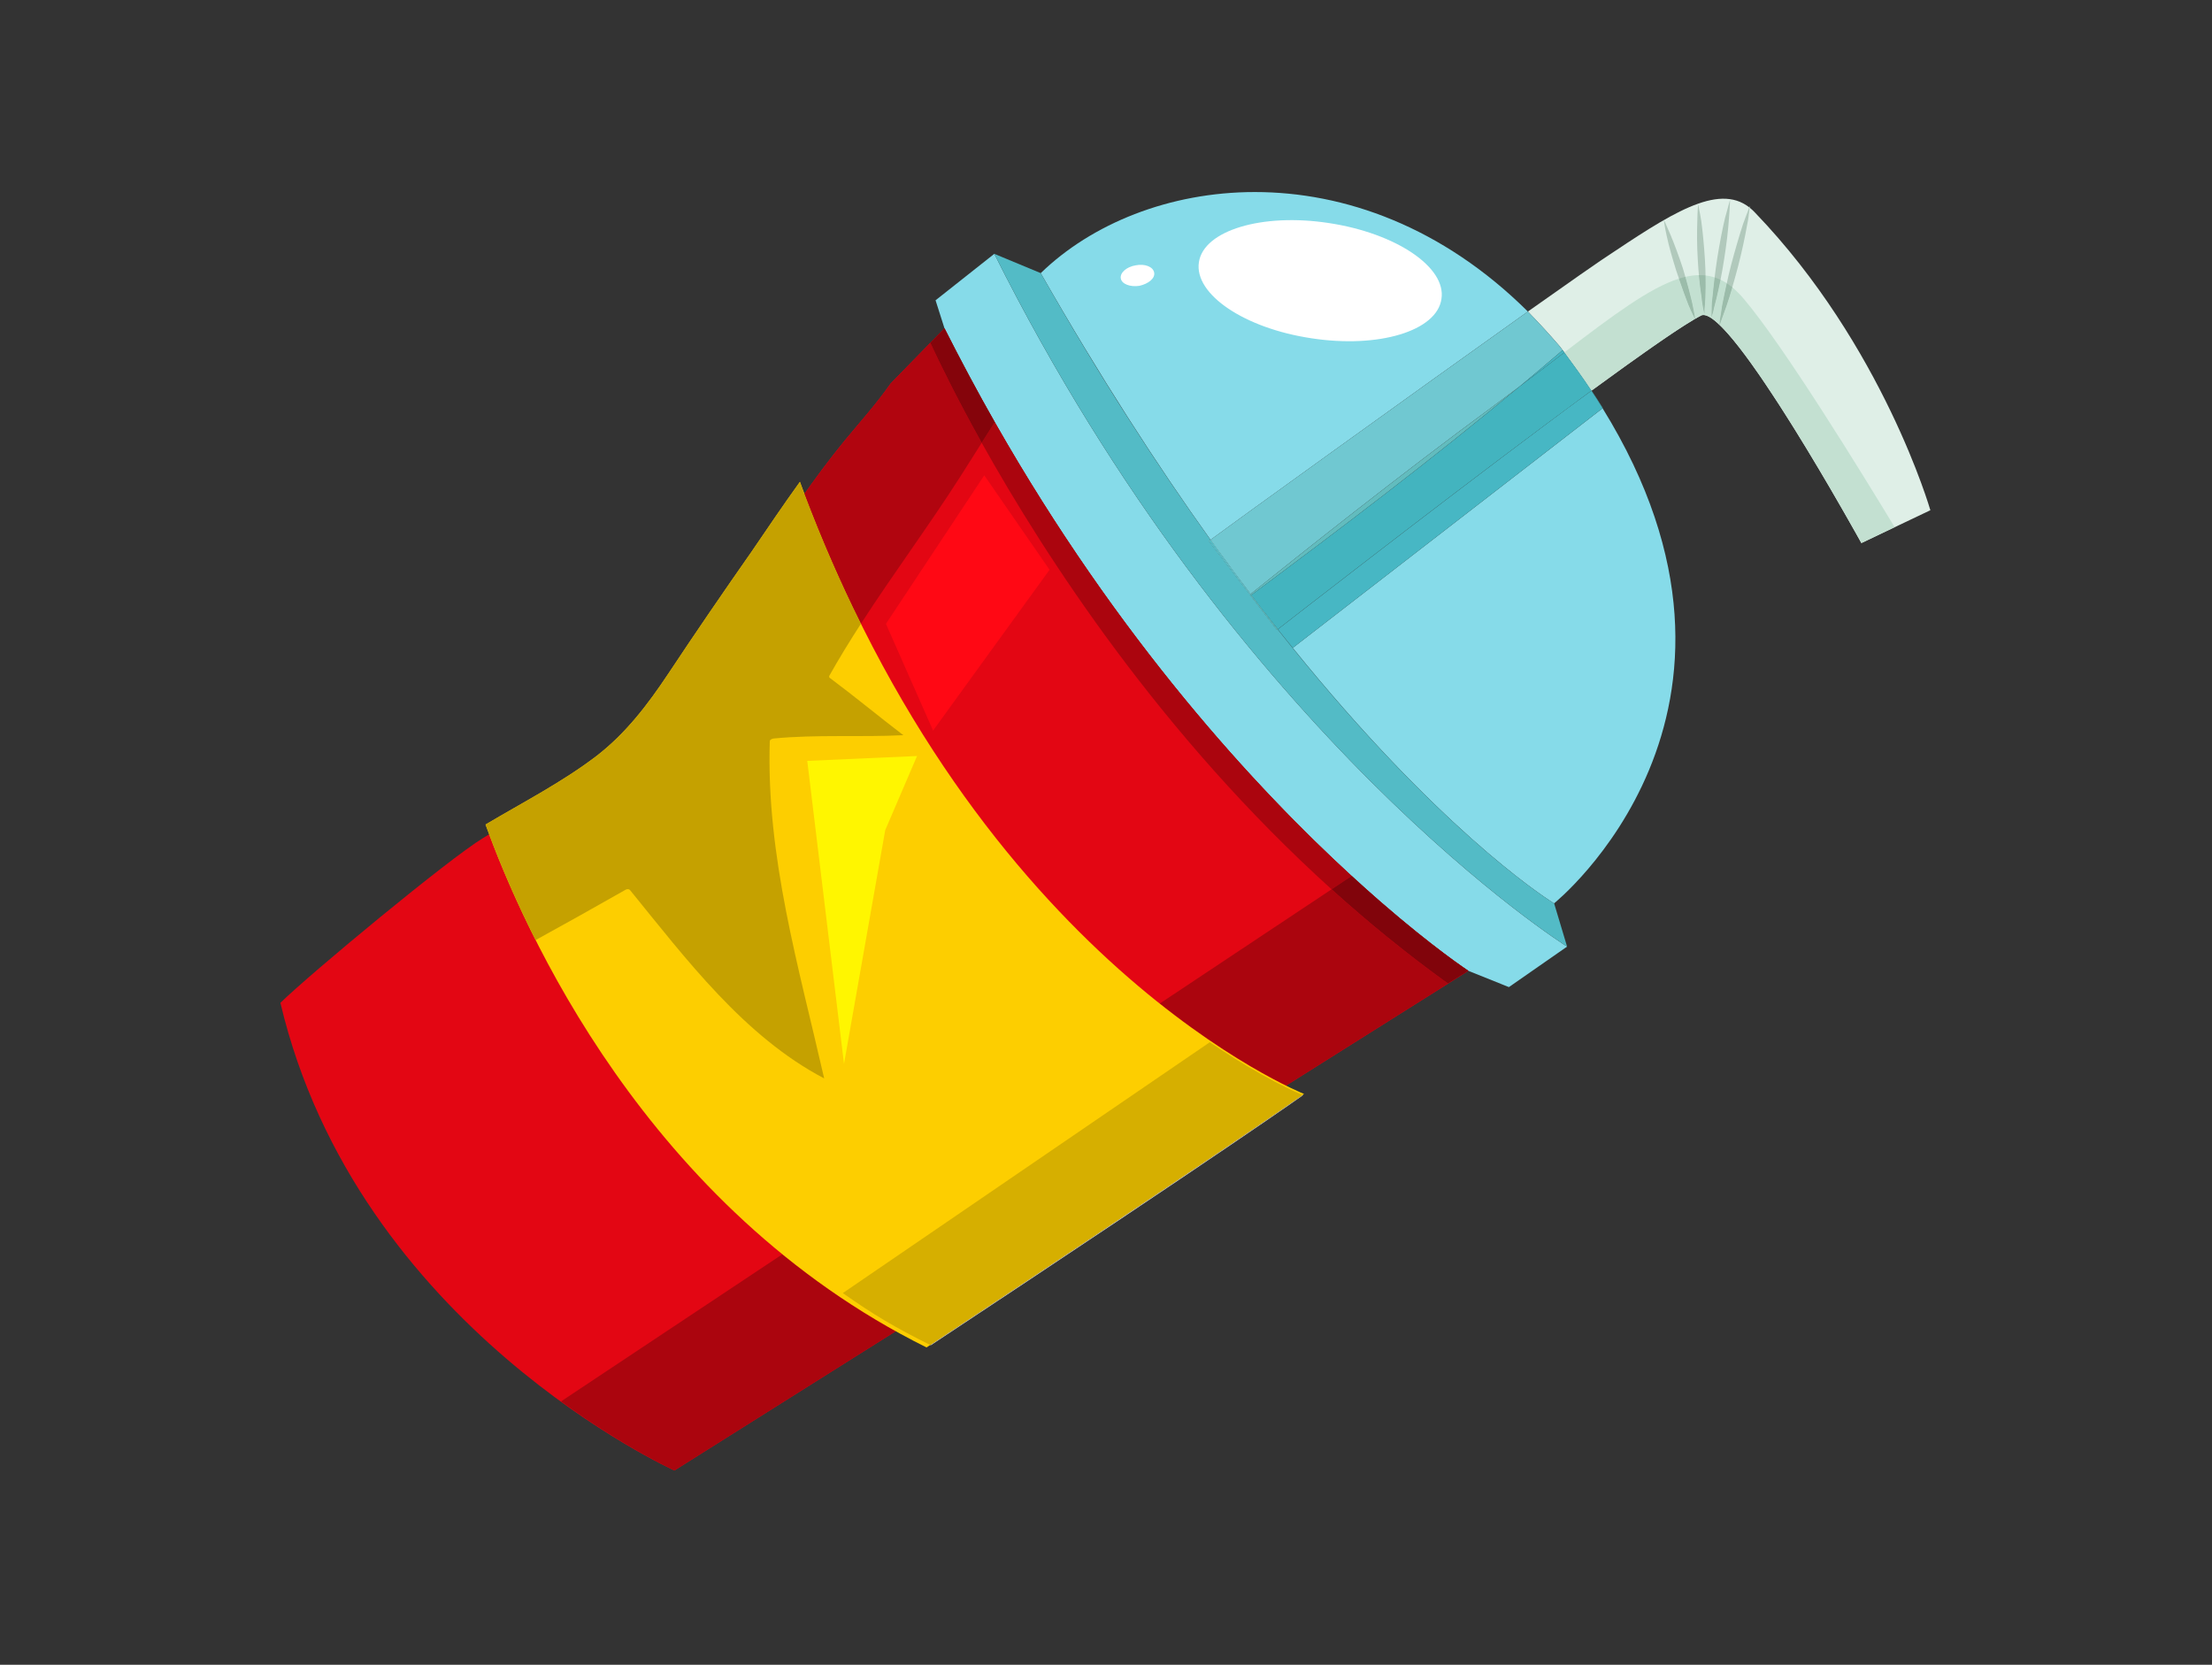 <svg width="93" height="70" viewBox="0 0 93 70" fill="none" xmlns="http://www.w3.org/2000/svg">
<rect x="0" y="0" width="93" height="70" fill="#333333" stroke="none"/>
<g id="recycling=bottle--6">
<g id="Group 80">
<path id="path4448" d="M64.237 13.1C65.899 11.927 67.247 10.975 67.904 10.553C70.619 8.739 72.543 7.596 73.794 8.947C79.171 14.542 81.159 21.454 81.159 21.454L78.259 22.835C78.259 22.835 72.778 12.889 71.544 13.255C70.81 13.62 69.057 14.857 66.905 16.429C66.513 15.829 66.07 15.219 65.591 14.579C65.152 14.066 64.696 13.57 64.237 13.1Z" fill="#DFEFE7"/>
<path id="path4450" d="M53.691 26.489L50.818 22.738C50.818 22.738 50.848 22.731 50.895 22.698C51.861 24.058 52.816 25.312 53.718 26.465L53.691 26.489Z" fill="#DFEFE7"/>
<path id="path4452" d="M50.895 22.698C51.686 22.108 59.333 16.59 64.237 13.1C60.633 9.523 56.513 8.075 52.759 8.075C49.155 8.075 45.89 9.413 43.755 11.485C46.242 15.836 48.646 19.556 50.895 22.698Z" fill="#86DBE9"/>
<path id="path4454" d="M65.34 37.984C65.34 37.984 75.302 29.982 67.378 17.167L54.351 27.243C60.389 34.709 64.699 37.578 65.273 37.944C65.273 37.944 65.273 37.944 65.273 37.947C65.279 37.95 65.286 37.954 65.293 37.957C65.296 37.96 65.299 37.964 65.303 37.964C65.303 37.964 65.303 37.964 65.306 37.964V37.967C65.313 37.97 65.32 37.974 65.323 37.977C65.323 37.977 65.323 37.977 65.326 37.977C65.326 37.977 65.326 37.977 65.326 37.98C65.33 37.98 65.333 37.98 65.333 37.984H65.336H65.34Z" fill="#86DBE9"/>
<path id="path4456" d="M52.578 24.98C54.599 23.351 58.907 19.928 62.779 17.079C63.164 16.794 63.533 16.519 63.888 16.251C64.495 15.748 65.098 15.239 65.698 14.723C65.662 14.676 65.625 14.629 65.591 14.579C65.152 14.066 64.696 13.569 64.237 13.1C59.333 16.59 51.686 22.107 50.895 22.697C50.972 22.808 51.049 22.915 51.127 23.023C51.619 23.703 52.102 24.353 52.578 24.98Z" fill="#70C8D1"/>
<path id="path4458" d="M63.439 41.506L65.886 39.803C65.886 39.803 52.048 31.138 41.804 10.673L39.334 12.627L39.709 13.804C40.406 15.165 41.1 16.489 41.824 17.75C41.824 17.75 41.824 17.75 41.824 17.753C47.047 26.934 52.843 33.18 56.828 36.833L56.832 36.83C57.251 37.219 57.653 37.578 58.029 37.906C60.285 39.867 61.719 40.809 61.736 40.822L63.439 41.506Z" fill="#86DBE9"/>
<path id="path4460" d="M65.886 39.803L65.34 37.983H65.336H65.333C65.333 37.98 65.33 37.98 65.326 37.98C65.326 37.977 65.326 37.977 65.326 37.977C65.323 37.977 65.323 37.977 65.323 37.977C65.32 37.973 65.313 37.97 65.306 37.967V37.963C65.303 37.963 65.303 37.963 65.303 37.963C65.299 37.963 65.296 37.96 65.293 37.956C65.286 37.953 65.279 37.95 65.273 37.946C65.273 37.943 65.273 37.943 65.273 37.943C64.679 37.568 60.09 34.51 53.718 26.465L53.691 26.489L52.551 25L50.818 22.738C50.818 22.738 50.848 22.731 50.892 22.697C48.646 19.563 46.239 15.852 43.755 11.484C41.804 10.673 41.804 10.673 41.804 10.673C52.048 31.138 65.886 39.803 65.886 39.803Z" fill="#53BBC6"/>
<path id="path4462" d="M53.691 26.489L53.718 26.465C53.697 26.479 53.691 26.489 53.691 26.489ZM52.551 25C52.558 24.994 52.568 24.987 52.575 24.98C52.099 24.353 51.616 23.703 51.126 23.023C51.049 22.915 50.972 22.808 50.892 22.698C50.848 22.731 50.818 22.738 50.818 22.738L52.551 25Z" fill="#50B9C3"/>
<path id="path4464" d="M65.336 37.984H65.333H65.336ZM65.326 37.977C65.323 37.977 65.323 37.977 65.323 37.977C65.323 37.977 65.323 37.977 65.326 37.977ZM65.306 37.967V37.964V37.967ZM65.303 37.964C65.299 37.964 65.296 37.96 65.293 37.957C65.296 37.96 65.299 37.964 65.303 37.964ZM65.293 37.957C65.286 37.954 65.279 37.95 65.273 37.947C65.279 37.95 65.286 37.954 65.293 37.957ZM65.273 37.944C64.699 37.578 60.389 34.709 54.351 27.243L54.348 27.247C54.14 26.992 53.932 26.73 53.721 26.466C53.721 26.466 53.721 26.466 53.718 26.466C60.09 34.511 64.679 37.568 65.273 37.944Z" fill="#47B7C4"/>
<path id="path4466" d="M53.718 26.465C53.721 26.465 53.721 26.465 53.721 26.465C53.721 26.465 53.721 26.465 53.721 26.462C53.721 26.465 53.718 26.465 53.718 26.465ZM52.575 24.98C52.575 24.98 52.575 24.98 52.578 24.98C52.102 24.353 51.619 23.703 51.127 23.023C51.616 23.703 52.099 24.353 52.575 24.98Z" fill="#45B5C1"/>
<path id="path4468" d="M71.27 13.415C71.27 13.415 71.233 13.151 71.146 12.748C71.055 12.346 70.914 11.816 70.754 11.283C70.582 10.76 70.391 10.248 70.234 9.875C70.073 9.487 69.952 9.239 69.952 9.239C69.952 9.239 69.983 9.517 70.073 9.916C70.16 10.325 70.308 10.848 70.472 11.371C70.65 11.893 70.827 12.416 70.981 12.799C71.136 13.181 71.27 13.415 71.27 13.415Z" fill="#B1C9BC"/>
<path id="path4470" d="M71.662 13.191C71.662 13.191 71.662 13.114 71.662 12.993C71.679 12.876 71.692 12.688 71.699 12.48C71.716 12.035 71.716 11.455 71.679 10.881C71.642 10.308 71.588 9.735 71.528 9.299C71.491 9.081 71.464 8.91 71.434 8.79C71.417 8.656 71.404 8.592 71.404 8.592C71.404 8.592 71.387 8.656 71.38 8.79C71.374 8.91 71.36 9.088 71.36 9.309C71.343 9.755 71.343 10.318 71.38 10.912C71.41 11.475 71.471 12.051 71.538 12.48C71.558 12.705 71.595 12.873 71.612 12.993C71.642 13.134 71.662 13.191 71.662 13.191Z" fill="#B1C9BC"/>
<path id="path4472" d="M71.957 13.335C71.957 13.335 71.987 13.248 72.024 13.123C72.047 12.993 72.098 12.798 72.158 12.57C72.269 12.121 72.396 11.511 72.49 10.891C72.587 10.281 72.661 9.661 72.691 9.191C72.711 8.957 72.721 8.766 72.728 8.628C72.741 8.487 72.734 8.407 72.734 8.407C72.734 8.407 72.711 8.487 72.674 8.625C72.637 8.752 72.594 8.943 72.527 9.161C72.416 9.624 72.299 10.234 72.201 10.847C72.104 11.461 72.041 12.078 71.994 12.55C71.957 12.778 71.974 12.973 71.963 13.114C71.957 13.251 71.957 13.335 71.957 13.335Z" fill="#B1C9BC"/>
<path id="path4474" d="M72.292 13.667C72.292 13.667 72.336 13.596 72.373 13.456C72.423 13.321 72.49 13.14 72.57 12.909C72.734 12.436 72.912 11.82 73.073 11.206C73.237 10.579 73.371 9.936 73.452 9.473C73.506 9.228 73.526 9.031 73.542 8.893C73.562 8.759 73.569 8.655 73.569 8.655C73.569 8.655 73.526 8.739 73.489 8.873C73.439 9.004 73.365 9.192 73.281 9.43C73.133 9.885 72.949 10.509 72.785 11.129C72.624 11.756 72.496 12.383 72.403 12.862C72.366 13.1 72.342 13.305 72.312 13.445C72.299 13.586 72.292 13.667 72.292 13.667Z" fill="#B1C9BC"/>
<path id="path4476" d="M53.047 25.597C52.903 25.406 52.755 25.215 52.608 25.021C56.433 22.178 60.227 19.298 63.888 16.251C63.533 16.52 63.164 16.794 62.779 17.079C58.907 19.929 54.599 23.351 52.578 24.98C52.735 25.188 52.893 25.393 53.047 25.597Z" fill="#62BCBE"/>
<path id="path4478" d="M53.691 26.489L52.551 25L53.691 26.489Z" fill="#49AFB3"/>
<path id="path4480" d="M53.691 26.489C53.691 26.489 53.697 26.479 53.718 26.465C53.346 25.986 52.963 25.493 52.575 24.98C52.568 24.987 52.558 24.994 52.551 25L53.691 26.489Z" fill="#46ADB1"/>
<path id="path4482" d="M53.718 26.465C53.718 26.465 53.721 26.465 53.721 26.462C53.496 26.18 53.275 25.892 53.047 25.597C52.893 25.392 52.736 25.188 52.578 24.98C52.575 24.98 52.575 24.98 52.575 24.98C52.963 25.493 53.346 25.986 53.718 26.465Z" fill="#3DAAAF"/>
<path id="path4484" d="M78.259 22.835L79.657 22.165C78.252 19.845 74.991 14.542 73.318 12.571C73.157 12.38 72.996 12.219 72.832 12.081C72.745 12.383 72.657 12.665 72.57 12.909C72.49 13.14 72.423 13.322 72.373 13.456C72.342 13.573 72.305 13.643 72.296 13.66C74.22 15.5 78.259 22.835 78.259 22.835Z" fill="#C3E0D1"/>
<path id="path4486" d="M66.915 16.425C68.823 15.028 70.425 13.898 71.266 13.409C70.421 13.898 68.826 15.028 66.915 16.422C66.915 16.422 66.915 16.422 66.915 16.425Z" fill="#DFEFE7"/>
<path id="path4488" d="M66.915 16.422C68.826 15.028 70.421 13.898 71.266 13.409C71.243 13.365 71.122 13.144 70.981 12.799C70.861 12.5 70.727 12.118 70.589 11.716C69.359 12.105 67.84 13.238 65.772 14.816C66.178 15.363 66.563 15.896 66.915 16.422Z" fill="#C3E0D1"/>
<path id="path4490" d="M72.292 13.656C72.017 13.395 71.786 13.244 71.615 13.244C71.591 13.244 71.565 13.248 71.544 13.254C71.464 13.294 71.374 13.345 71.27 13.405C71.27 13.405 71.27 13.405 71.27 13.408C71.374 13.345 71.464 13.294 71.544 13.254C71.565 13.248 71.591 13.244 71.615 13.244C71.786 13.244 72.017 13.395 72.292 13.656Z" fill="#DFEFE7"/>
<path id="path4492" d="M72.292 13.656C72.292 13.636 72.302 13.563 72.312 13.445C72.342 13.305 72.366 13.1 72.403 12.862C72.456 12.584 72.523 12.259 72.6 11.91C72.513 11.856 72.426 11.806 72.336 11.762C72.275 12.061 72.215 12.336 72.158 12.57C72.098 12.798 72.047 12.993 72.024 13.123C71.987 13.248 71.957 13.335 71.957 13.335C71.957 13.335 71.957 13.251 71.963 13.114C71.974 12.973 71.957 12.778 71.994 12.55C72.02 12.292 72.051 11.987 72.091 11.665C71.963 11.625 71.836 11.598 71.705 11.582C71.712 11.91 71.709 12.218 71.699 12.48C71.692 12.688 71.679 12.875 71.662 12.993C71.662 13.113 71.662 13.191 71.662 13.191C71.662 13.191 71.642 13.133 71.612 12.993C71.595 12.872 71.558 12.704 71.538 12.48C71.498 12.218 71.457 11.903 71.427 11.568C71.246 11.571 71.055 11.595 70.857 11.642C70.975 12.047 71.075 12.436 71.146 12.748C71.223 13.11 71.263 13.358 71.27 13.405C71.374 13.345 71.464 13.294 71.544 13.254C71.565 13.248 71.591 13.244 71.615 13.244C71.786 13.244 72.017 13.395 72.292 13.656Z" fill="#C3E0D1"/>
<path id="path4494" d="M71.266 13.409H71.27C71.27 13.405 71.27 13.405 71.27 13.405C71.263 13.358 71.223 13.11 71.146 12.748C71.075 12.437 70.975 12.048 70.857 11.642C70.77 11.662 70.68 11.686 70.589 11.716C70.727 12.118 70.861 12.5 70.981 12.799C71.122 13.144 71.243 13.365 71.266 13.409Z" fill="#9BBCAA"/>
<path id="path4496" d="M71.662 13.191C71.662 13.191 71.662 13.114 71.662 12.993C71.679 12.876 71.692 12.688 71.699 12.48C71.709 12.219 71.712 11.911 71.705 11.582C71.625 11.572 71.544 11.569 71.461 11.569C71.451 11.569 71.437 11.569 71.427 11.569C71.457 11.904 71.498 12.219 71.538 12.48C71.558 12.705 71.595 12.873 71.612 12.993C71.642 13.134 71.662 13.191 71.662 13.191Z" fill="#9BBCAA"/>
<path id="path4498" d="M71.957 13.335C71.957 13.335 71.987 13.248 72.024 13.123C72.047 12.993 72.098 12.798 72.158 12.57C72.215 12.336 72.275 12.061 72.336 11.762C72.255 11.726 72.171 11.692 72.091 11.665C72.051 11.987 72.02 12.292 71.994 12.55C71.957 12.778 71.974 12.973 71.963 13.114C71.957 13.251 71.957 13.335 71.957 13.335Z" fill="#9BBCAA"/>
<path id="path4500" d="M72.296 13.66C72.305 13.643 72.342 13.573 72.373 13.456C72.423 13.322 72.49 13.14 72.57 12.909C72.657 12.664 72.745 12.383 72.832 12.081C72.755 12.021 72.678 11.964 72.6 11.91C72.523 12.259 72.456 12.584 72.403 12.862C72.366 13.1 72.342 13.305 72.312 13.445C72.302 13.563 72.292 13.637 72.292 13.657C72.292 13.66 72.292 13.66 72.296 13.66Z" fill="#9BBCAA"/>
<path id="path4502" d="M20.31 35.238C21.996 34.182 23.873 33.274 25.459 32.043C26.679 31.095 27.581 29.905 28.432 28.628C29.562 26.931 30.715 25.242 31.885 23.573C33.055 21.876 34.201 20.12 35.522 18.514C36.176 17.726 36.863 16.959 37.446 16.124C38.867 14.666 39.709 13.804 39.709 13.804C49.142 32.566 61.736 40.823 61.736 40.823L28.355 61.831C28.355 61.831 15.02 55.837 11.789 42.167C13.069 40.917 18.875 36.106 20.31 35.238Z" fill="#E30613"/>
<path id="path4504" d="M58.029 37.907C57.653 37.578 57.251 37.219 56.832 36.831L56.828 36.834C57.251 37.219 57.65 37.578 58.029 37.907Z" fill="#64A5AF"/>
<path id="path4506" d="M28.355 61.831L37.661 55.975C35.921 55.009 34.335 53.916 32.894 52.74L23.585 58.928C26.3 60.896 28.355 61.831 28.355 61.831ZM54.066 45.65L61.736 40.823L60.878 41.356C59.141 40.105 57.512 38.775 55.984 37.394L48.756 42.2C51.123 44.078 53.054 45.15 54.066 45.65Z" fill="#AB050E"/>
<path id="path4508" d="M25.08 31.788C26.317 30.833 27.239 29.62 28.104 28.319C29.244 26.599 30.42 24.883 31.604 23.19C32.27 22.211 32.934 21.229 33.632 20.26C41.117 40.581 54.827 45.998 54.827 45.998C54.827 45.998 51.787 48.15 38.955 56.658C27.165 50.799 21.989 39.036 20.414 34.671C21.983 33.739 23.645 32.885 25.08 31.788Z" fill="#FDCE00"/>
<path id="path4510" d="M55.132 14.223C52.327 13.804 50.198 12.376 50.406 11.025C50.603 9.691 53.061 8.947 55.87 9.379C58.696 9.805 60.818 11.24 60.603 12.571C60.412 13.918 57.958 14.659 55.132 14.223Z" fill="white"/>
<path id="path4512" d="M47.905 12.018C47.52 12.078 47.157 11.944 47.121 11.703C47.084 11.468 47.365 11.217 47.751 11.156C48.133 11.079 48.482 11.217 48.525 11.461C48.572 11.699 48.291 11.931 47.905 12.018Z" fill="white"/>
<path id="path4514" d="M39.132 56.568C51.804 48.184 54.784 46.052 54.784 46.052C54.784 46.052 54.777 46.049 54.764 46.042C54.274 46.387 50.781 48.818 39.109 56.554C39.116 56.561 39.126 56.564 39.132 56.568Z" fill="#D8D8D8"/>
<path id="path4516" d="M39.109 56.554C50.781 48.818 54.274 46.387 54.764 46.042C54.583 45.968 53.067 45.328 50.865 43.823L35.435 54.372C36.715 55.274 37.621 55.814 39.109 56.554Z" fill="#D6AF00"/>
<path id="path4522" d="M36.196 26.227C37.56 24.115 39.065 22.094 40.42 19.969C40.705 19.52 40.989 19.07 41.274 18.618C40.222 16.734 39.504 15.256 39.112 14.414C38.723 14.813 38.157 15.393 37.446 16.124C36.863 16.959 36.176 17.726 35.522 18.514C34.935 19.241 34.366 19.992 33.819 20.77C34.56 22.728 35.358 24.544 36.196 26.227Z" fill="#B1050F"/>
<path id="path4524" d="M41.824 17.753C41.824 17.75 41.824 17.75 41.824 17.75C41.1 16.49 40.406 15.166 39.709 13.805C40.4 15.176 41.107 16.493 41.824 17.753Z" fill="#69ABB5"/>
<path id="path4526" d="M41.824 17.753C41.107 16.493 40.4 15.176 39.709 13.805C39.709 13.805 39.528 13.989 39.193 14.331C39.531 13.996 39.709 13.805 39.709 13.805C40.4 15.176 41.107 16.493 41.824 17.753Z" fill="#B1050F"/>
<path id="path4528" d="M34.651 45.345C33.584 40.665 32.21 36.012 32.364 31.168C32.364 31.101 32.462 31.064 32.515 31.054C34.325 30.877 36.166 31.004 37.979 30.913C36.95 30.126 35.944 29.294 34.895 28.51C34.858 28.493 34.858 28.453 34.865 28.419C35.284 27.672 35.733 26.945 36.196 26.227C35.358 24.544 34.56 22.727 33.819 20.77C33.819 20.773 33.816 20.777 33.816 20.777C33.755 20.596 33.688 20.438 33.631 20.26C32.934 21.229 32.27 22.211 31.603 23.19C30.42 24.883 29.243 26.599 28.104 28.319C27.239 29.62 26.317 30.833 25.08 31.788C23.645 32.885 21.983 33.739 20.414 34.671C20.464 34.795 20.518 34.933 20.568 35.074C20.568 35.077 20.565 35.077 20.561 35.077L20.565 35.08C20.99 36.223 21.631 37.769 22.519 39.529C23.776 38.838 25.026 38.138 26.27 37.43C26.307 37.403 26.351 37.387 26.394 37.387C26.431 37.387 26.465 37.4 26.491 37.43C28.831 40.306 31.285 43.581 34.651 45.345Z" fill="#C5A100"/>
<path id="path4530" d="M61.736 40.823C61.719 40.809 60.285 39.867 58.029 37.906C60.278 39.871 61.719 40.809 61.736 40.823ZM55.984 37.393L56.828 36.834C52.843 33.18 47.047 26.935 41.824 17.753C41.64 18.041 41.459 18.33 41.274 18.618C43.963 23.435 48.827 30.927 55.984 37.393Z" fill="#AB050E"/>
<path id="path4532" d="M60.878 41.355L61.736 40.822C61.719 40.809 60.278 39.87 58.029 37.906C57.65 37.578 57.251 37.219 56.828 36.833L55.984 37.393C57.512 38.774 59.141 40.105 60.878 41.355Z" fill="#81040B"/>
<path id="path4534" d="M39.112 14.414C39.139 14.387 39.169 14.357 39.193 14.33C39.166 14.357 39.139 14.384 39.112 14.414Z" fill="#C0C0C0"/>
<path id="path4536" d="M41.274 18.618C41.459 18.329 41.64 18.041 41.824 17.753C41.107 16.492 40.4 15.175 39.709 13.804C39.709 13.804 39.531 13.995 39.193 14.33C39.169 14.357 39.139 14.387 39.112 14.414C39.505 15.256 40.222 16.734 41.274 18.618Z" fill="#85040B"/>
<path id="path4538" d="M67.378 17.166L67.388 17.16C67.237 16.915 67.08 16.671 66.915 16.426C66.912 16.426 66.912 16.429 66.909 16.429C67.073 16.677 67.23 16.922 67.378 17.166Z" fill="#53BBC6"/>
<path id="path4540" d="M54.351 27.243L67.378 17.166C67.23 16.922 67.073 16.677 66.908 16.429C66.295 16.878 65.651 17.354 64.991 17.847C60.083 21.514 54.254 26.053 53.724 26.462C53.936 26.727 54.143 26.988 54.351 27.243Z" fill="#47B7C4"/>
<path id="path4542" d="M53.724 26.462C54.254 26.053 60.083 21.515 64.991 17.847C60.063 21.521 54.224 26.07 53.724 26.459V26.462Z" fill="#45B5C1"/>
<path id="path4544" d="M54.348 27.247L54.351 27.243C54.144 26.988 53.936 26.727 53.725 26.462C53.725 26.462 53.721 26.462 53.721 26.466C53.932 26.73 54.14 26.992 54.348 27.247Z" fill="#41B3BF"/>
<path id="path4546" d="M53.721 26.465C53.721 26.462 53.724 26.462 53.724 26.462V26.458C53.721 26.462 53.721 26.462 53.721 26.462C53.721 26.465 53.721 26.465 53.721 26.465Z" fill="#40B3BF"/>
<path id="path4548" d="M65.769 14.82C65.772 14.82 65.772 14.82 65.772 14.817C65.748 14.787 65.725 14.753 65.701 14.719C65.698 14.719 65.698 14.723 65.698 14.723C65.722 14.756 65.745 14.787 65.769 14.82Z" fill="#50B9C3"/>
<path id="path4550" d="M63.888 16.251C64.565 15.745 65.189 15.266 65.769 14.82C65.745 14.786 65.722 14.756 65.698 14.723C65.098 15.239 64.495 15.748 63.888 16.251Z" fill="#45B5C1"/>
<path id="path4552" d="M66.908 16.429C66.912 16.429 66.912 16.426 66.915 16.426C66.915 16.422 66.915 16.422 66.915 16.422C66.912 16.426 66.908 16.426 66.905 16.429C66.563 15.906 66.181 15.373 65.769 14.82C66.181 15.373 66.563 15.906 66.905 16.429C66.908 16.429 66.908 16.429 66.908 16.429Z" fill="#50B9C3"/>
<path id="path4554" d="M66.905 16.429C66.908 16.426 66.912 16.426 66.915 16.422C66.563 15.896 66.178 15.363 65.772 14.817C65.772 14.82 65.772 14.82 65.769 14.82C66.181 15.373 66.563 15.906 66.905 16.429Z" fill="#4DB8C1"/>
<path id="path4556" d="M64.991 17.847C65.651 17.354 66.295 16.878 66.908 16.429C66.908 16.429 66.908 16.429 66.905 16.429C66.295 16.878 65.651 17.354 64.991 17.847Z" fill="#45B6C1"/>
<path id="path4558" d="M53.724 26.459C54.224 26.07 60.063 21.521 64.991 17.847C65.651 17.354 66.295 16.878 66.905 16.429C66.563 15.906 66.181 15.373 65.769 14.82C65.189 15.266 64.565 15.745 63.888 16.252C60.227 19.299 56.433 22.178 52.608 25.021C52.755 25.215 52.903 25.406 53.047 25.597C53.275 25.889 53.5 26.177 53.724 26.459Z" fill="#43B4BF"/>
<path id="path4560" d="M53.721 26.462C53.721 26.462 53.721 26.462 53.724 26.459C53.5 26.177 53.275 25.889 53.047 25.597C53.275 25.892 53.496 26.181 53.721 26.462Z" fill="#40B2BD"/>
<path id="path4562" d="M35.485 44.735L37.218 34.906L38.556 31.789L33.94 31.993L35.485 44.735Z" fill="#FFF600"/>
<path id="path4566" d="M39.23 30.719L44.127 23.958L41.382 19.986L37.248 26.231L39.23 30.719Z" fill="#FF0814"/>
</g>
</g>
</svg>
